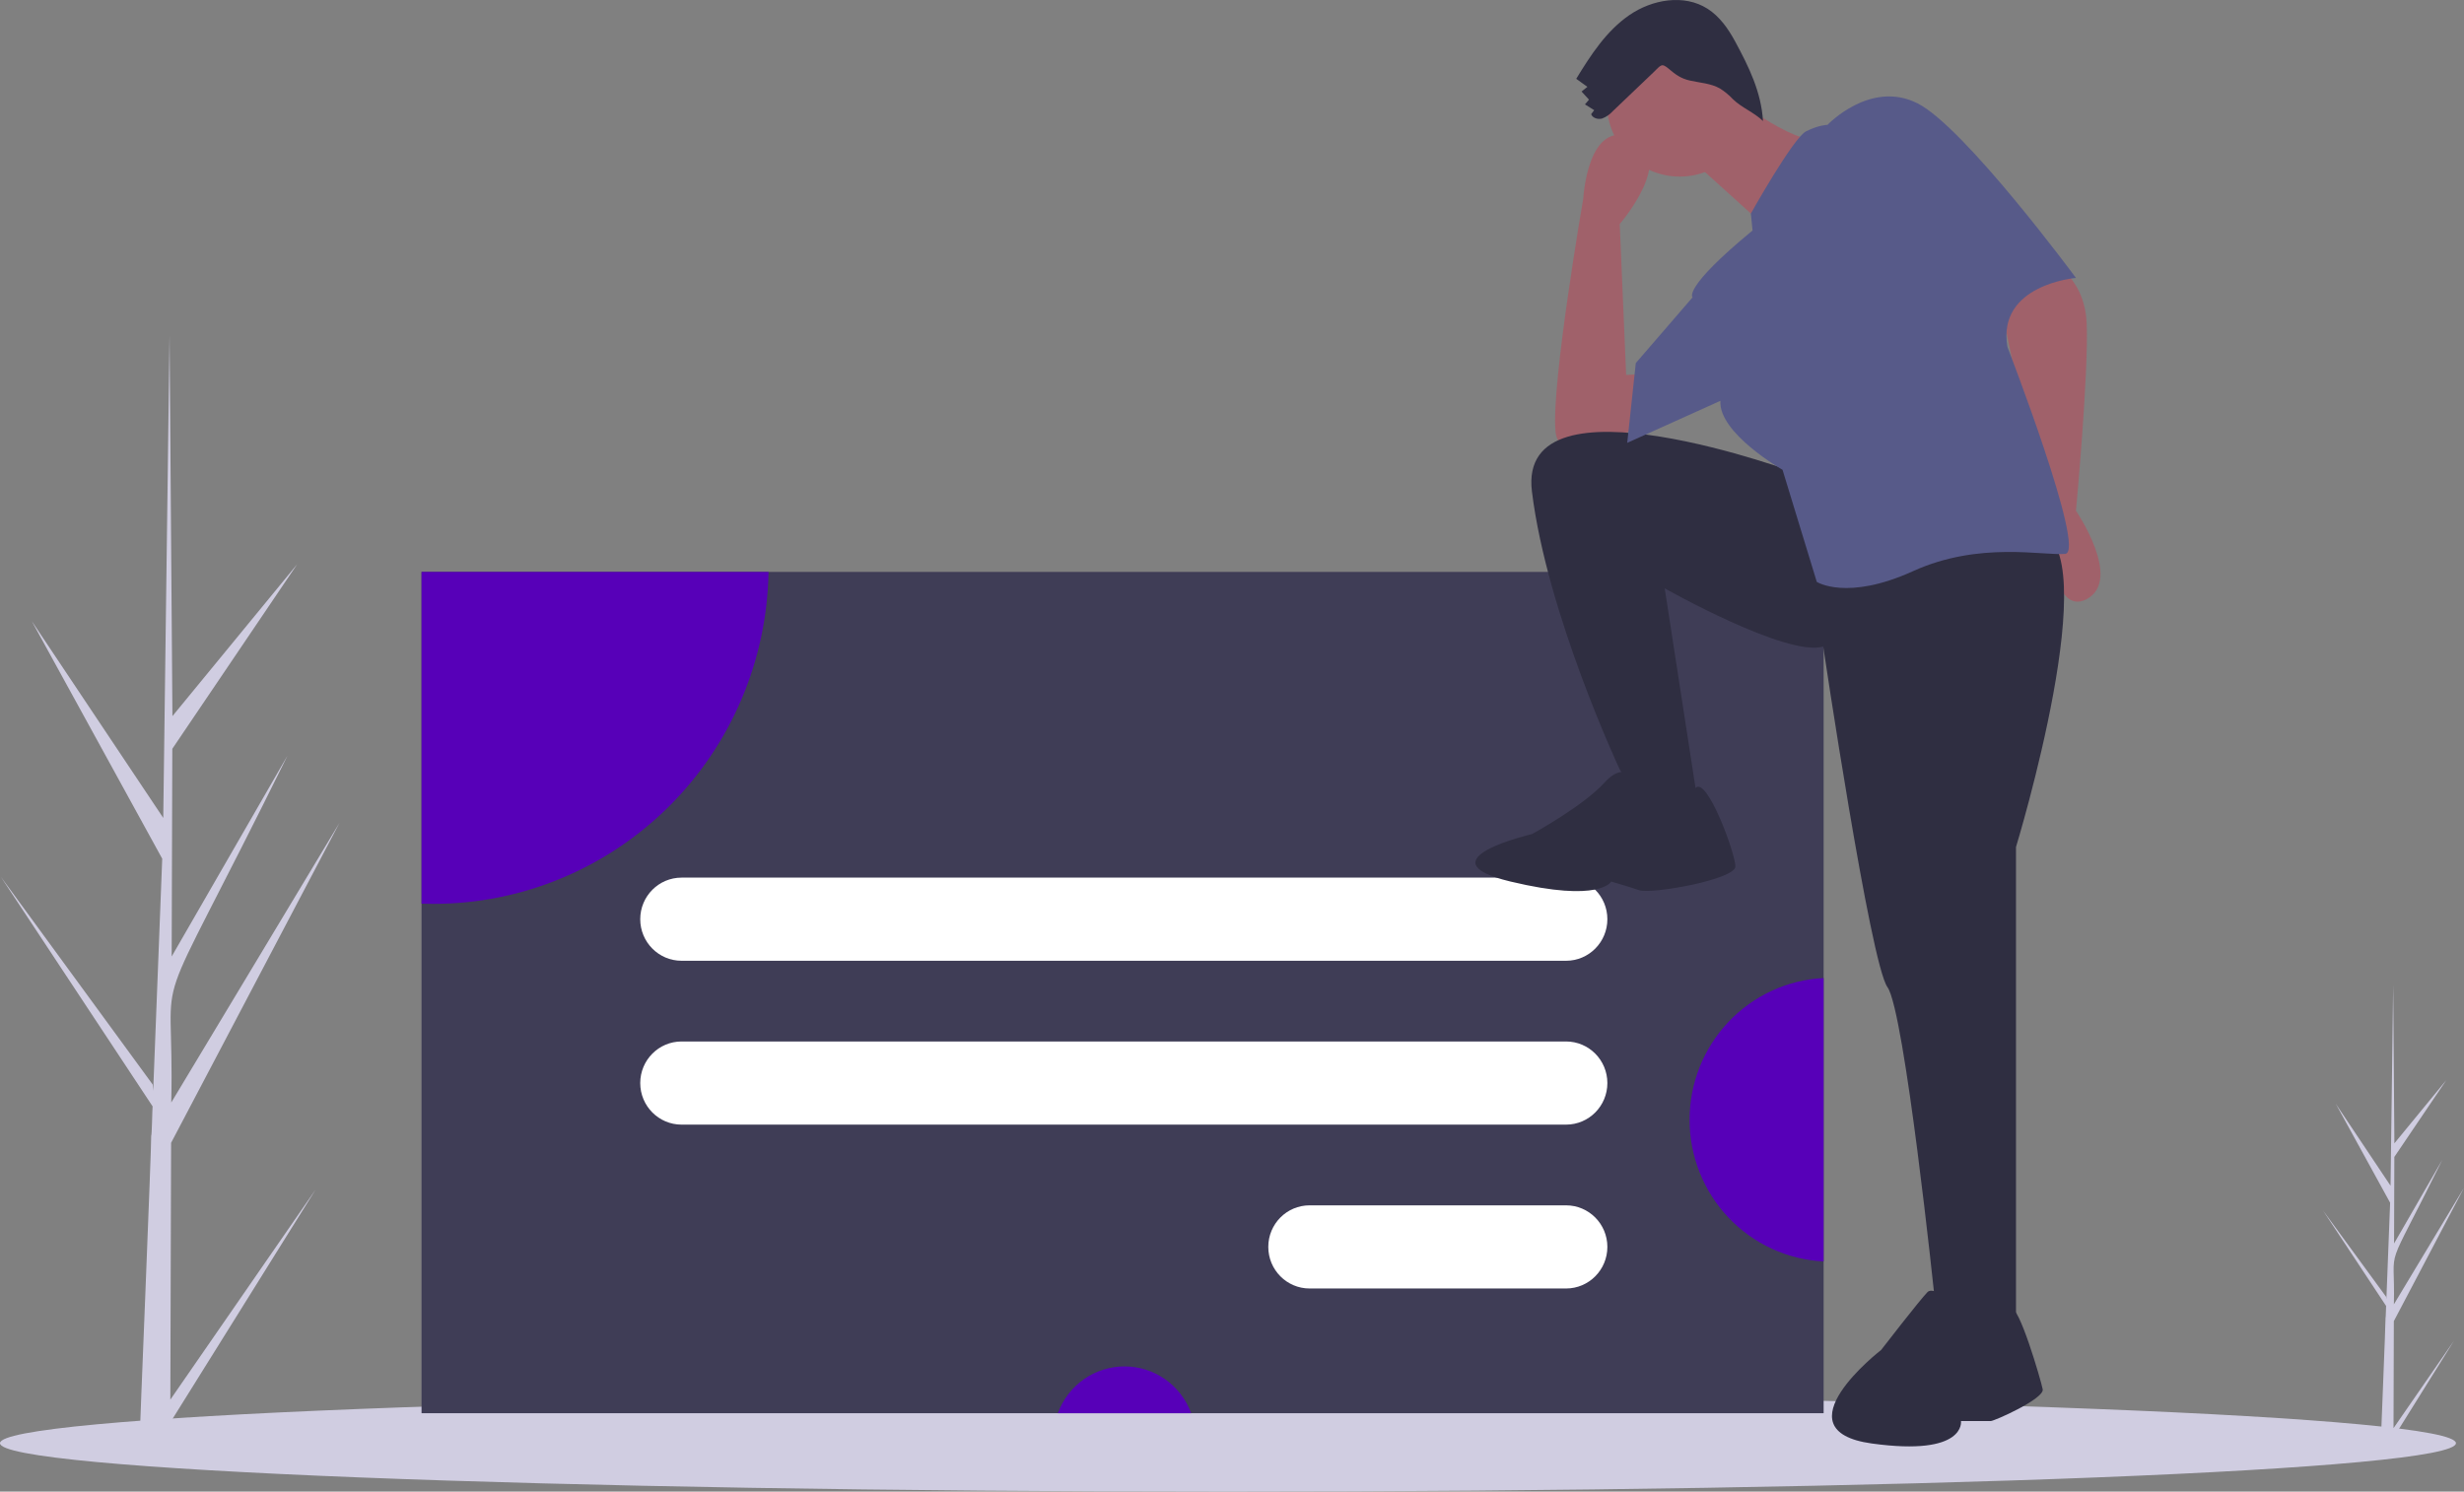 <svg width="147" height="89" viewBox="0 0 147 89" fill="none" xmlns="http://www.w3.org/2000/svg">
<rect x="0" y="0" width="147" height="89" fill="#808080" stroke="none"/>
<g clip-path="url(#clip0)">
<path d="M10.162 83.512L18.832 70.973L10.158 84.876L10.153 86.302C9.535 86.297 8.923 86.277 8.317 86.241C8.314 85.917 9.051 68.095 9.02 67.772C9.063 67.76 9.087 66.087 9.104 66.013L0.046 52.311L9.113 64.716L9.14 65.083L9.678 51.236L1.893 37.056L9.74 48.803C9.743 48.615 10.111 20.183 10.115 20.008C10.117 20.101 10.286 42.634 10.287 42.729L17.734 33.659L10.28 44.678L10.242 57.071L17.152 45.086C8.529 62.563 10.437 56.448 10.217 65.784L20.254 49.096L10.208 68.188L10.162 83.512Z" fill="#D0CDE1"/>
<path d="M142.795 85.214L146.408 79.989L142.793 85.782L142.791 86.377C142.533 86.375 142.278 86.366 142.026 86.352C142.024 86.216 142.332 78.789 142.318 78.655C142.336 78.65 142.346 77.953 142.353 77.922L138.579 72.212L142.357 77.382L142.369 77.534L142.593 71.764L139.348 65.855L142.618 70.75C142.62 70.672 142.773 58.824 142.775 58.751C142.776 58.789 142.846 68.179 142.847 68.219L145.95 64.439L142.844 69.031L142.828 74.195L145.707 69.201C142.114 76.484 142.909 73.936 142.817 77.826L147 70.872L142.814 78.828L142.795 85.214Z" fill="#D0CDE1"/>
<path d="M73.26 89C113.72 89 146.519 87.707 146.519 86.111C146.519 84.515 113.72 83.222 73.26 83.222C32.8 83.222 0 84.515 0 86.111C0 87.707 32.8 89 73.26 89Z" fill="#D0CDE1"/>
<path d="M108.796 34.124H25.149V84.322H108.796V34.124Z" fill="#3F3D56"/>
<path d="M45.85 34.124C45.765 39.406 43.62 44.443 39.879 48.149C36.138 51.854 31.1 53.931 25.852 53.931C25.616 53.931 25.383 53.927 25.149 53.919V34.124H45.85Z" fill="#5700B8"/>
<path d="M71.064 84.322H63.109C63.408 83.503 63.95 82.796 64.661 82.296C65.373 81.796 66.219 81.529 67.087 81.529C67.954 81.529 68.8 81.796 69.512 82.296C70.223 82.796 70.765 83.503 71.064 84.322Z" fill="#5700B8"/>
<path d="M108.796 58.357V75.266C106.64 75.16 104.606 74.222 103.117 72.649C101.628 71.075 100.798 68.985 100.798 66.811C100.798 64.638 101.628 62.548 103.117 60.974C104.606 59.4 106.64 58.463 108.796 58.357Z" fill="#5700B8"/>
<path d="M93.43 52.365H40.661C39.3 52.365 38.196 53.475 38.196 54.846V54.846C38.196 56.215 39.3 57.326 40.661 57.326H93.43C94.791 57.326 95.894 56.215 95.894 54.846C95.894 53.475 94.791 52.365 93.43 52.365Z" fill="white"/>
<path d="M93.43 62.142H40.661C39.3 62.142 38.196 63.252 38.196 64.623V64.623C38.196 65.993 39.3 67.103 40.661 67.103H93.43C94.791 67.103 95.894 65.993 95.894 64.623C95.894 63.252 94.791 62.142 93.43 62.142Z" fill="white"/>
<path d="M93.429 71.919H78.129C76.768 71.919 75.665 73.029 75.665 74.399C75.665 75.769 76.768 76.88 78.129 76.88H93.429C94.79 76.88 95.894 75.769 95.894 74.399C95.894 73.029 94.79 71.919 93.429 71.919Z" fill="white"/>
<path d="M122.061 15.425C122.061 15.425 124.361 16.326 124.489 19.284C124.617 22.242 123.85 30.475 123.85 30.475C123.85 30.475 126.661 34.591 124.489 35.748C122.317 36.906 122.061 31.118 122.061 31.118L119.505 18.898C119.505 18.898 121.039 15.297 122.061 15.425Z" fill="#A0616A"/>
<path d="M98.549 24.944C98.549 24.944 93.054 28.545 92.798 25.716C92.543 22.886 94.46 11.824 94.46 11.824C94.46 11.824 94.715 7.065 97.399 8.222C100.082 9.38 96.632 13.367 96.632 13.367L97.015 22.371L99.571 22.243L98.549 24.944Z" fill="#A0616A"/>
<path d="M107.366 28.288C107.366 28.288 90.498 21.985 91.393 29.317C92.287 36.649 96.632 45.91 96.632 45.91L98.165 48.354H101.36L99.315 35.105C99.315 35.105 106.599 39.221 108.771 38.578C108.771 38.578 111.583 57.486 112.605 58.901C113.627 60.316 115.416 77.424 115.416 77.424L117.077 79.482H120.272V50.541C120.272 50.541 125.767 32.533 121.55 31.632C117.333 30.732 107.366 28.288 107.366 28.288Z" fill="#2F2E41"/>
<path d="M97.782 46.682C97.782 46.682 97.015 45.267 95.737 46.682C94.46 48.097 91.393 49.769 91.393 49.769C91.393 49.769 84.748 51.312 90.115 52.599C95.482 53.885 96.121 52.599 96.121 52.599C96.121 52.599 97.015 52.856 97.782 53.113C98.549 53.37 103.532 52.47 103.532 51.698C103.532 50.926 101.84 46.314 101.153 47.013C100.465 47.711 97.782 46.682 97.782 46.682Z" fill="#2F2E41"/>
<path d="M117.322 78.209C117.322 78.209 115.438 76.647 114.995 77.093C114.552 77.539 112.224 80.551 112.224 80.551C112.224 80.551 106.018 85.348 111.67 86.129C117.322 86.91 116.99 84.791 116.99 84.791H118.763C118.985 84.791 121.977 83.452 121.866 82.894C121.756 82.336 120.426 77.788 119.982 78.11C119.539 78.432 117.322 78.209 117.322 78.209Z" fill="#2F2E41"/>
<path d="M100.21 10.537C102.609 10.537 104.554 8.579 104.554 6.164C104.554 3.749 102.609 1.791 100.21 1.791C97.81 1.791 95.865 3.749 95.865 6.164C95.865 8.579 97.81 10.537 100.21 10.537Z" fill="#A0616A"/>
<path d="M103.277 5.65C103.277 5.65 106.599 8.479 108.899 8.479C111.199 8.479 105.577 13.753 105.577 13.753L100.593 9.251L103.277 5.65Z" fill="#A0616A"/>
<path d="M104.555 13.753L104.455 12.74C104.455 12.74 106.982 8.222 107.749 7.836C108.516 7.45 109.027 7.45 109.027 7.45C109.027 7.45 111.583 4.749 114.394 6.164C117.205 7.579 123.85 16.583 123.85 16.583C123.85 16.583 119.122 16.969 119.761 20.699C119.761 20.699 124.489 32.919 123.211 33.047C121.933 33.176 118.1 32.276 114.138 34.076C110.177 35.877 108.388 34.719 108.388 34.719L106.344 28.031C106.344 28.031 102.51 25.844 102.638 23.915L97.079 26.423L97.59 21.664L100.977 17.741C100.977 17.741 100.338 17.226 104.555 13.753Z" fill="#575A89"/>
<path d="M96.213 6.637C96.041 6.83 95.824 6.979 95.582 7.07C95.335 7.14 95.023 7.054 94.925 6.815L95.108 6.574L94.558 6.229L94.798 5.946L94.354 5.461L94.704 5.182L94.037 4.702C94.901 3.283 95.836 1.846 97.2 0.905C98.564 -0.036 100.47 -0.37 101.867 0.52C102.593 0.982 103.106 1.715 103.517 2.474C104.343 3.999 105.071 5.487 105.179 7.221C104.66 6.712 103.902 6.426 103.383 5.917C103.153 5.671 102.893 5.457 102.608 5.278C102.065 4.97 101.415 4.943 100.807 4.804C100.296 4.687 99.965 4.455 99.578 4.123C99.118 3.729 99.099 3.882 98.635 4.326C97.828 5.097 97.021 5.867 96.213 6.637Z" fill="#2F2E41"/>
</g>
<defs>
<clipPath id="clip0">
<rect width="147" height="89" fill="white"/>
</clipPath>
</defs>
</svg>
